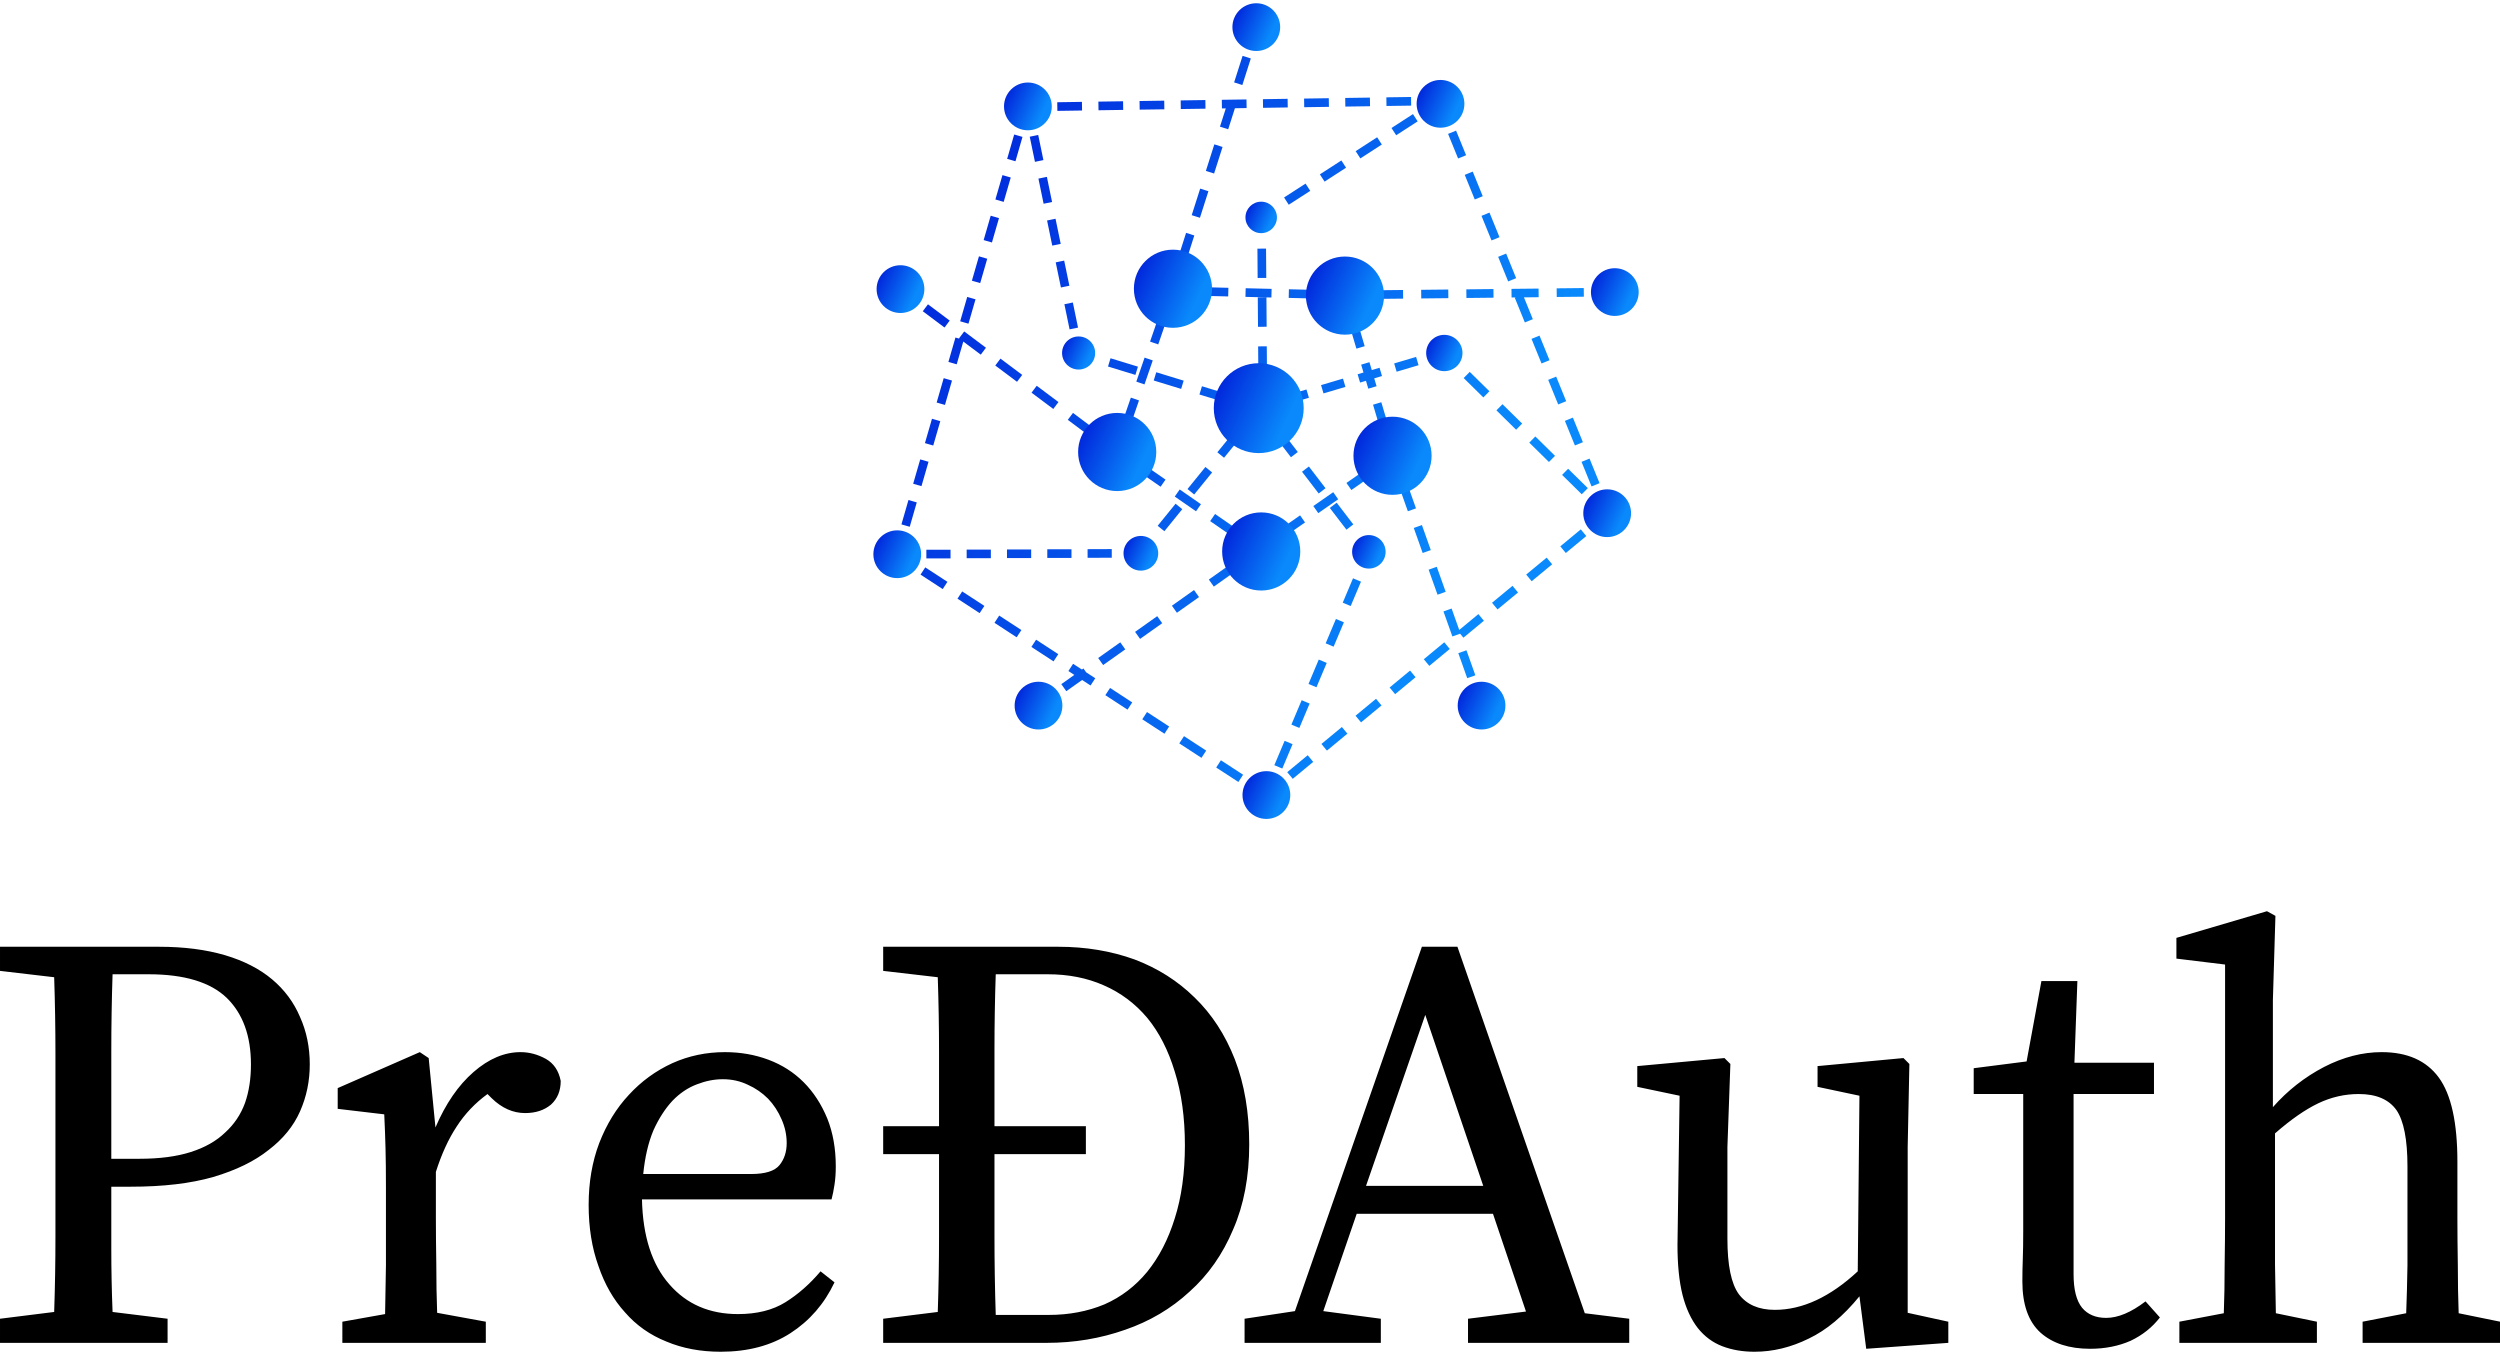 <svg data-v-423bf9ae="" xmlns="http://www.w3.org/2000/svg" viewBox="0 0 340.519 185" class="iconAbove"><!----><!----><!----><g data-v-423bf9ae="" id="6de4dd37-63c4-48f2-9e94-be16bc54bb2e" fill="#000000" transform="matrix(5.764,0,0,5.764,-3.573,108.84)"><path d="M4.13 4.14L3.28 4.14L3.28 4.14Q3.25 5.05 3.25 5.97L3.25 5.97L3.25 5.97Q3.25 6.89 3.25 7.83L3.25 7.83L3.25 8.50L3.92 8.50L3.92 8.50Q4.63 8.50 5.13 8.34L5.13 8.34L5.13 8.34Q5.63 8.18 5.94 7.88L5.94 7.88L5.94 7.88Q6.26 7.59 6.41 7.18L6.41 7.18L6.41 7.18Q6.55 6.78 6.55 6.27L6.55 6.27L6.55 6.27Q6.55 5.26 5.98 4.70L5.98 4.70L5.98 4.70Q5.40 4.14 4.13 4.14L4.13 4.14ZM3.71 9.16L3.25 9.16L3.25 9.16Q3.25 9.90 3.25 10.63L3.25 10.63L3.25 10.63Q3.25 11.37 3.28 12.12L3.28 12.12L4.58 12.28L4.58 12.85L0.62 12.85L0.62 12.28L1.90 12.12L1.90 12.12Q1.93 11.24 1.93 10.34L1.93 10.34L1.93 10.34Q1.93 9.44 1.93 8.51L1.93 8.51L1.93 7.83L1.93 7.83Q1.93 6.92 1.93 6.02L1.93 6.02L1.93 6.02Q1.93 5.12 1.90 4.21L1.90 4.21L0.62 4.06L0.62 3.49L4.38 3.49L4.38 3.49Q5.26 3.49 5.94 3.69L5.94 3.69L5.94 3.69Q6.61 3.89 7.05 4.26L7.05 4.26L7.05 4.26Q7.49 4.63 7.71 5.15L7.71 5.15L7.71 5.15Q7.94 5.66 7.94 6.27L7.94 6.27L7.94 6.27Q7.94 6.86 7.71 7.38L7.71 7.38L7.71 7.38Q7.48 7.90 6.97 8.29L6.97 8.29L6.97 8.29Q6.47 8.69 5.66 8.93L5.66 8.93L5.66 8.93Q4.86 9.16 3.71 9.16L3.71 9.16ZM10.75 6.12L10.91 7.76L10.91 7.76Q11.27 6.92 11.81 6.45L11.81 6.45L11.81 6.45Q12.35 5.98 12.92 5.98L12.92 5.98L12.92 5.98Q13.23 5.98 13.52 6.14L13.52 6.14L13.52 6.14Q13.80 6.30 13.87 6.66L13.87 6.66L13.87 6.66Q13.87 7.01 13.64 7.22L13.64 7.22L13.64 7.22Q13.40 7.42 13.03 7.42L13.03 7.42L13.03 7.42Q12.60 7.42 12.24 7.07L12.24 7.07L12.14 6.97L12.14 6.97Q11.70 7.29 11.41 7.74L11.41 7.74L11.41 7.74Q11.12 8.18 10.92 8.81L10.92 8.81L10.92 9.91L10.92 9.91Q10.92 10.37 10.93 10.99L10.93 10.99L10.93 10.99Q10.93 11.61 10.95 12.14L10.95 12.14L12.10 12.35L12.10 12.85L8.71 12.85L8.71 12.35L9.72 12.17L9.72 12.17Q9.73 11.63 9.74 11.01L9.74 11.01L9.74 11.01Q9.74 10.39 9.74 9.91L9.74 9.91L9.74 9.20L9.74 9.20Q9.74 8.62 9.73 8.25L9.73 8.25L9.73 8.25Q9.72 7.87 9.70 7.45L9.70 7.45L8.60 7.32L8.60 6.83L10.54 5.98L10.75 6.12ZM15.82 8.86L18.37 8.86L18.37 8.86Q18.87 8.86 19.04 8.65L19.04 8.65L19.04 8.65Q19.21 8.44 19.21 8.13L19.21 8.13L19.21 8.13Q19.21 7.84 19.09 7.57L19.09 7.57L19.09 7.57Q18.97 7.29 18.77 7.08L18.77 7.08L18.77 7.08Q18.56 6.87 18.29 6.75L18.29 6.75L18.29 6.75Q18.02 6.62 17.70 6.62L17.70 6.62L17.70 6.62Q17.40 6.62 17.09 6.74L17.09 6.74L17.09 6.74Q16.77 6.86 16.51 7.13L16.51 7.13L16.51 7.13Q16.25 7.41 16.06 7.83L16.06 7.83L16.06 7.83Q15.88 8.26 15.82 8.86L15.82 8.86ZM20.27 9.46L15.79 9.46L15.79 9.46Q15.82 10.77 16.44 11.47L16.44 11.47L16.44 11.47Q17.05 12.17 18.06 12.17L18.06 12.17L18.06 12.17Q18.73 12.17 19.18 11.89L19.18 11.89L19.18 11.89Q19.63 11.61 20.01 11.16L20.01 11.16L20.34 11.42L20.34 11.42Q19.98 12.18 19.30 12.62L19.30 12.62L19.30 12.62Q18.62 13.06 17.65 13.06L17.65 13.06L17.65 13.06Q16.94 13.06 16.37 12.82L16.37 12.82L16.37 12.82Q15.79 12.59 15.39 12.13L15.39 12.13L15.39 12.13Q14.98 11.68 14.76 11.03L14.76 11.03L14.76 11.03Q14.53 10.39 14.53 9.59L14.53 9.59L14.53 9.59Q14.53 8.79 14.78 8.13L14.78 8.13L14.78 8.13Q15.04 7.46 15.48 6.99L15.48 6.99L15.48 6.99Q15.92 6.51 16.51 6.24L16.51 6.24L16.51 6.24Q17.09 5.98 17.75 5.98L17.75 5.98L17.75 5.98Q18.30 5.98 18.78 6.16L18.78 6.16L18.78 6.16Q19.26 6.34 19.61 6.69L19.61 6.69L19.61 6.69Q19.96 7.04 20.17 7.55L20.17 7.55L20.17 7.55Q20.37 8.05 20.37 8.68L20.37 8.68L20.37 8.68Q20.37 8.92 20.34 9.11L20.34 9.11L20.34 9.11Q20.31 9.31 20.27 9.46L20.27 9.46ZM24.15 12.19L25.40 12.19L25.40 12.19Q26.12 12.19 26.72 11.94L26.72 11.94L26.72 11.94Q27.31 11.68 27.73 11.17L27.73 11.17L27.73 11.17Q28.15 10.65 28.38 9.91L28.38 9.91L28.38 9.91Q28.62 9.16 28.62 8.18L28.62 8.18L28.62 8.18Q28.62 7.20 28.38 6.44L28.38 6.44L28.38 6.44Q28.15 5.68 27.73 5.17L27.73 5.17L27.73 5.17Q27.30 4.66 26.70 4.40L26.70 4.40L26.70 4.40Q26.11 4.14 25.38 4.14L25.38 4.14L24.15 4.14L24.15 4.14Q24.12 5.03 24.12 5.92L24.12 5.92L24.12 5.92Q24.12 6.82 24.12 7.73L24.12 7.73L26.28 7.73L26.28 8.39L24.12 8.39L24.12 8.39Q24.12 9.39 24.12 10.33L24.12 10.33L24.12 10.33Q24.12 11.27 24.15 12.19L24.15 12.19ZM21.49 3.49L25.63 3.49L25.63 3.49Q26.60 3.49 27.43 3.79L27.43 3.79L27.43 3.79Q28.25 4.10 28.85 4.69L28.85 4.69L28.85 4.69Q29.46 5.28 29.80 6.15L29.80 6.15L29.80 6.15Q30.14 7.03 30.14 8.16L30.14 8.16L30.14 8.16Q30.14 9.30 29.76 10.17L29.76 10.17L29.76 10.17Q29.39 11.05 28.73 11.64L28.73 11.64L28.73 11.64Q28.08 12.24 27.21 12.54L27.21 12.54L27.21 12.54Q26.33 12.85 25.35 12.85L25.35 12.85L21.49 12.85L21.49 12.28L22.78 12.12L22.78 12.12Q22.81 11.24 22.81 10.32L22.81 10.32L22.81 10.32Q22.81 9.39 22.81 8.39L22.81 8.39L21.49 8.39L21.49 7.73L22.81 7.73L22.81 7.73Q22.81 6.85 22.81 5.97L22.81 5.97L22.81 5.97Q22.81 5.10 22.78 4.21L22.78 4.21L21.49 4.06L21.49 3.49ZM32.90 9.14L35.67 9.14L34.30 5.10L32.90 9.14ZM38.07 12.15L39.12 12.28L39.12 12.85L35.31 12.85L35.31 12.28L36.68 12.11L35.90 9.80L32.68 9.80L31.89 12.10L33.25 12.28L33.25 12.85L30.03 12.85L30.03 12.28L31.22 12.10L34.22 3.49L35.06 3.49L38.07 12.15ZM45.70 12.14L46.66 12.35L46.66 12.85L44.72 12.99L44.56 11.75L44.56 11.75Q43.99 12.45 43.36 12.75L43.36 12.75L43.36 12.75Q42.73 13.06 42.08 13.06L42.08 13.06L42.08 13.06Q41.66 13.06 41.32 12.93L41.32 12.93L41.32 12.93Q40.98 12.80 40.74 12.50L40.74 12.50L40.74 12.50Q40.50 12.19 40.38 11.72L40.38 11.72L40.38 11.72Q40.26 11.24 40.26 10.54L40.26 10.54L40.31 7.01L39.31 6.80L39.31 6.31L41.37 6.12L41.51 6.26L41.44 8.22L41.44 10.39L41.44 10.39Q41.44 11.33 41.71 11.70L41.71 11.70L41.71 11.70Q41.99 12.07 42.56 12.07L42.56 12.07L42.56 12.07Q43.54 12.07 44.52 11.16L44.52 11.16L44.56 7.01L43.57 6.80L43.57 6.31L45.60 6.12L45.74 6.26L45.70 8.22L45.70 12.14ZM51.32 11.87L51.66 12.25L51.66 12.25Q51.39 12.60 50.97 12.80L50.97 12.80L50.97 12.80Q50.54 12.99 50.01 12.99L50.01 12.99L50.01 12.99Q49.27 12.99 48.84 12.61L48.84 12.61L48.84 12.61Q48.41 12.22 48.41 11.40L48.41 11.40L48.41 11.40Q48.41 11.13 48.42 10.87L48.42 10.87L48.42 10.87Q48.43 10.61 48.43 10.21L48.43 10.21L48.43 6.97L47.26 6.97L47.26 6.36L48.51 6.20L48.86 4.30L49.71 4.30L49.64 6.23L51.52 6.23L51.52 6.97L49.62 6.97L49.62 11.23L49.62 11.23Q49.62 11.77 49.82 12.02L49.82 12.02L49.82 12.02Q50.02 12.26 50.39 12.26L50.39 12.26L50.39 12.26Q50.81 12.26 51.32 11.87L51.32 11.87ZM58.72 12.15L59.70 12.35L59.70 12.85L56.45 12.85L56.45 12.35L57.48 12.15L57.48 12.15Q57.50 11.63 57.51 11.02L57.51 11.02L57.51 11.02Q57.51 10.40 57.51 9.91L57.51 9.91L57.51 8.68L57.51 8.68Q57.51 7.73 57.25 7.35L57.25 7.35L57.25 7.35Q56.98 6.97 56.36 6.97L56.36 6.97L56.36 6.97Q55.86 6.97 55.40 7.19L55.40 7.19L55.40 7.19Q54.94 7.41 54.38 7.90L54.38 7.90L54.38 9.91L54.38 9.91Q54.38 10.37 54.38 11.00L54.38 11.00L54.38 11.00Q54.39 11.62 54.40 12.15L54.40 12.15L55.37 12.35L55.37 12.85L52.12 12.85L52.12 12.35L53.17 12.15L53.17 12.15Q53.19 11.62 53.19 11.00L53.19 11.00L53.19 11.00Q53.20 10.37 53.20 9.91L53.20 9.91L53.20 3.91L52.05 3.77L52.05 3.28L54.19 2.65L54.39 2.76L54.33 4.75L54.33 7.28L54.33 7.28Q54.85 6.69 55.54 6.33L55.54 6.33L55.54 6.33Q56.22 5.98 56.90 5.98L56.90 5.98L56.90 5.98Q57.81 5.98 58.25 6.58L58.25 6.58L58.25 6.58Q58.69 7.18 58.69 8.57L58.69 8.57L58.69 9.91L58.69 9.91Q58.69 10.40 58.70 11.01L58.70 11.01L58.70 11.01Q58.70 11.62 58.72 12.15L58.72 12.15Z"></path></g><defs data-v-423bf9ae=""><linearGradient data-v-423bf9ae="" gradientTransform="rotate(25)" id="5959a78b-1136-4cbc-9069-191f7fdef107" x1="0%" y1="0%" x2="100%" y2="0%"><stop data-v-423bf9ae="" offset="0%" style="stop-color: rgb(0, 21, 214); stop-opacity: 1;"></stop><stop data-v-423bf9ae="" offset="100%" style="stop-color: rgb(9, 137, 251); stop-opacity: 1;"></stop></linearGradient></defs><g data-v-423bf9ae="" id="f40c51ef-5cf2-4059-a907-15a174e1ff90" transform="matrix(1.111,0,0,1.111,115.531,0.443)" stroke="none" fill="url(#5959a78b-1136-4cbc-9069-191f7fdef107)"><path d="M48.92 50.541l.822.667.579-.712.557.728.841-.644-.498-.65.785-.234-.302-1.015-.336.1-.006-.733-1.059.009.008 1.024-1.342-.412-.31 1.013.767.235zM40.136 61.357l.823.667-2.196 2.705-.822-.667zM41.598 59.557l2.197-2.704.822.668-2.197 2.704zM45.258 55.052l2.198-2.704.822.668-2.197 2.705zM37.294 66.534l-.822-.668-.844 1.038-1.337.005.004 1.059 1.588-.006-.002-.529.411.333zM56.478 56.793l2.042 2.664-.84.645-2.042-2.665zM59.886 61.231l2.041 2.663-.84.645-2.042-2.664zM53.08 52.353l2.042 2.663-.84.645-2.042-2.664zM56.484 48.366l-2.687.8-.302-1.015 2.688-.8zM66.935 44.158l2.688-.799.302 1.016-2.688.799zM60.961 47.034l-2.688.8-.302-1.017 2.688-.799zM50.17 30.087l1.058-.008.028 3.594-1.059.008zM51.318 42.06l.027 3.594-1.06.008-.026-3.594zM50.243 39.668l-.028-3.594 1.06-.008.027 3.594zM40.818 47.28l-3.36-1.029.31-1.012 3.36 1.029zM43.37 46.955l3.361 1.029-.31 1.013-3.36-1.03zM35.212 45.564l-3.36-1.029.31-1.012 3.36 1.029zM38.695 36.577l1.001.344.39-1.135 1.2.029.026-1.059-.881-.022.268-.839-1.009-.322-.483 1.513zM38.01 41.827l-1.002-.345 1.013-2.943 1.001.345zM34.64 51.636l-1.002-.345 1.014-2.942 1 .345zM36.325 46.732l-1.002-.345 1.014-2.943 1.001.345zM33.957 56.268l.603-.871-.977-.676.386-1.123-1.001-.344-.28.814-.69-.517-.635.849 1.272.952.317-.424-.301.435zM40.642 59.609l2.605 1.805-.603.87-2.606-1.805zM36.298 56.597l2.606 1.805-.603.87-2.606-1.804zM44.98 62.617l2.606 1.804-.603.871-2.606-1.804zM50.636 67.398l1.302-.909-.606-.868-1 .698-1.004-.694-.603.87.685.474-.68.482.613.863 1.293-.916zM53.568 65.354l-.606-.869 2.44-1.702.607.869zM61.084 58.81l2.44-1.703.606.868-2.44 1.703zM59.466 59.943l.606.869-2.441 1.7-.606-.869zM64.492 45.986l.952-.283-.302-1.016-.952.283-.286-.964-1.015.301.286.965-.721.214.302 1.016.721-.214.286.964 1.015-.301zM65.36 48.916l.874 2.945-1.015.301-.874-2.945zM63.32 42.046l-1.015.3-.872-2.946 1.016-.3zM54.03 35.065l3.18.077-.025 1.06-3.18-.079zM46.612 34.885l-.026 1.06-3.18-.078.027-1.06zM48.73 34.939l3.18.077-.026 1.059-3.18-.078zM23.635 86.543l-.612-.864 1.295-.918.613.864zM35.173 77.067l2.713-1.924.612.863-2.713 1.924zM28.84 81.554l-.187.133-1.081-.706-.578.888.731.476-1.598 1.132.613.864 1.938-1.374 1.035.675.579-.887-1.117-.728zM44.214 70.655l2.713-1.923.612.863-2.713 1.924zM39.687 73.862l2.712-1.923.613.864-2.713 1.923zM30.646 80.273l2.712-1.923.612.863-2.713 1.923zM77.154 86.29l-.532-1.497.996-.355.533 1.497zM69.612 61.926l-.998.355-1.09-3.07.998-.354zM73.25 72.158l-.998.354-1.092-3.068.998-.355zM74.8 79.678l.997-.355 1.092 3.069-.998.355zM69.34 64.329l.997-.355 1.09 3.07-.997.355zM66.794 57.169l.998-.354-.527-1.483-.448-1.51-1.015.302.343 1.156-.989.69.606.869.733-.512zM60.913 35.232l-1.583-.039-.025 1.059 1.202.03.342 1.153 1.016-.301-.252-.85.886-.01-.011-1.059zM64.7 35.189l3.323-.036.011 1.06-3.322.035zM90.179 34.916l.011 1.06-3.322.035-.012-1.06zM73.567 35.095l.011 1.06-3.321.036-.012-1.059zM79.117 36.098l-3.323.035-.011-1.059 3.323-.035zM93.982 34.875l.012 1.06-1.59.016-.01-1.059zM49.526 2.766l1.009.322-.483 1.513-1.009-.322zM44.888 17.298l1.008.321-1.038 3.256-1.008-.322zM41.425 28.148l1.008.322-1.04 3.255-1.007-.321zM48.352 6.448l1.008.322-1.038 3.255-1.008-.322zM46.587 15.451l.824-2.58 1.435-.022-.016-1.058-3.026.044.016 1.059.475-.007-.716 2.242zM43.122 26.3l-1.008-.321 1.039-3.256 1.008.322zM6.73 34.623l1.27.953-.634.848-1.272-.953zM25.144 49.74l-2.666-1.998.635-.847 2.666 1.997zM9.78 36.909l2.666 1.996-.636.849-2.666-1.997zM20.7 46.41l-2.666-1.997.635-.848 2.666 1.998zM16.253 43.081l.636-.848-2.667-1.997-.635.848.057.042-.495-.143-.863 2.988 1.017.294.807-2.79zM29.59 53.069l-2.667-1.998.636-.848 2.666 1.998zM21.978 14.278l.894-.184-.177-.855.933-.014-.016-1.059-1.588.023.007.457-.238.049-.424-.123-.442 1.525 1.017.295zM16.606 29.034l.864-2.987 1.017.294-.864 2.988zM16.03 31.027l1.017.295-.865 2.987-1.018-.295zM20.35 16.09l1.018.294-.861 2.988-1.019-.294zM7.544 64.183l-1.017-.293.861-2.988 1.018.293zM10.272 50.94l1.018.295-.864 2.987-1.018-.295zM9.847 56.215l-.864 2.988-1.017-.295.864-2.987zM14.592 36.004l1.017.294-.864 2.987-1.017-.294zM11.863 49.245l-1.018-.294.863-2.988 1.018.294zM18.912 21.07l1.017.294-.866 2.987-1.017-.295zM7.606 67.955l-.004-.94-.881.003.245-.846-1.017-.295-.442 1.526.509.147-.289.444 1.331 1.331.513-.325H7v-.98l.333-.045zM20.654 77.732l-2.719-1.775.58-.887 2.719 1.774zM43.311 92.513l-2.72-1.774.58-.887 2.719 1.774zM38.774 89.557l-2.72-1.773.58-.887 2.718 1.773zM47.836 95.47l-2.719-1.772.578-.887 2.72 1.772zM16.116 74.771l-2.718-1.773.578-.887 2.719 1.773zM34.245 86.603l-2.719-1.774.58-.887 2.717 1.774zM25.178 80.686l-2.719-1.773.579-.887 2.718 1.773zM11.587 71.821l-2.718-1.773.579-.888 2.718 1.774zM67.053 84.705l-.676-.816 2.509-2.077.675.815zM58.693 91.626l-.676-.816 2.51-2.078.675.816zM87.98 67.398l-.675-.815 2.509-2.079.676.816zM54.501 95.085l-.675-.816 2.509-2.078.675.816zM62.875 88.165l-.675-.816 2.511-2.076.675.816zM79.61 74.317l-.676-.816 2.512-2.078.675.817zM75.426 77.782l2.51-2.076-.675-.815-2.349 1.942-.935-2.627-.998.355 1.092 3.068.949-.337zM71.244 81.24l-.675-.816 2.51-2.077.675.816zM83.794 70.86l-.675-.817 2.512-2.075.674.816zM92.94 60.851l-.59.24-.062-.062-.143.145-.186.076.033.08-.448.454.715.703-.772.638.675.816 1.224-1.012-.338-.408.491-.199zM81.891 33.705l-.98.399-1.227-3.016.98-.399zM79.85 28.68l-.98.399-1.229-3.015.98-.399zM90.074 53.816l-.98.4-1.229-3.015.981-.4zM85.983 43.764l-.981.4-1.229-3.017.98-.4zM85.816 46.172l.98-.4 1.229 3.016-.98.399zM89.908 56.224l.98-.4 1.228 3.014-.98.4zM75.753 18.632l-.98.4-1.23-3.016.982-.4zM82.848 36.058l1.803-.019-.011-1.059-3.323.035.012 1.059.521-.006-.121.05 1.228 3.016.98-.4zM77.795 23.657l-.98.399-1.228-3.016.981-.4zM28.656 12.09l.016 1.06-3.027.045-.016-1.058zM43.788 11.867l.016 1.059-3.027.044-.015-1.058zM63.961 11.566l.016 1.059-3.027.043-.015-1.059zM33.698 12.015l.016 1.06-3.026.045-.016-1.059zM53.872 11.715l.016 1.06-3.027.045-.016-1.059zM58.919 11.641l.016 1.06-3.027.044-.016-1.059zM69.005 11.491l.015 1.06-3.026.043-.016-1.06zM38.745 11.941l.015 1.06-3.025.044-.016-1.059zM19.466 66.962h2.966v1.059h-2.966zM14.524 66.981h2.965v1.059h-2.965zM9.582 67.001h2.965v1.059H9.582zM24.409 66.942h2.965v1.059h-2.965zM32.315 67.977l-2.965.012-.004-1.06 2.965-.011zM28.602 41.824l-1.037.214.321 1.555.531-.109 1.197.366.31-1.012-1.188-.364zM22.895 19.443l-.637-3.081 1.037-.214.637 3.08zM26.08 34.847l-.638-3.081 1.037-.215.638 3.081zM24.995 24.364l-1.038.215-.636-3.08 1.038-.215zM27.542 36.686l.636 3.08-1.037.215-.636-3.081zM26.054 29.5l-1.037.214-.635-3.081 1.037-.214zM51.68 24.95l-1.334.863.184.284-.39.003.012 1.588 1.059-.008-.009-1.16 1.053-.681zM65.423 17.319l-2.634 1.704-.575-.89 2.634-1.703zM54.012 24.702l-.574-.89 2.635-1.701.575.89zM61.037 20.163l-2.634 1.704-.575-.889 2.634-1.704zM69.816 14.48l-2.634 1.703-.575-.89 2.634-1.703zM71.571 13.347l.703-.455.452 1.109.981-.398-.6-1.472-.34.139-.148-.229-.009-.605-1.589.024.014.972-.039.026zM74.59 43.616l-1.132-1.115-.372.378-.15-.508-1.523.453.302 1.015 1.223-.363.91.894zM81.887 52.284l-2.414-2.374.742-.755 2.414 2.374zM89.935 60.199l-2.413-2.375.742-.754 2.413 2.374zM77.87 48.325l-2.412-2.375.743-.755 2.413 2.376zM85.912 56.241L83.5 53.867l.743-.755 2.413 2.374zM63.707 68.925l.616-1.464-.488-.206.42-.321-.966-1.261-.841.644.779 1.016-.497 1.181zM56.433 83.45l1.258-2.987.976.41-1.258 2.988zM60.772 75.896l-1.26 2.988-.975-.412 1.259-2.987zM56.57 85.858l-1.259 2.988-.976-.41 1.26-2.99zM52.245 93.412l1.259-2.987.976.41-1.259 2.989zM60.63 73.489l1.26-2.988.977.412-1.26 2.987zM52.375 95.815l-.129-.055-.089-.108-.056.047-.702-.296-.371.88-.799-.521-.578.887 1.33.868.29-.444.337.408 1.224-1.012-.485-.586z"></path><circle cx="6.41" cy="35.047" r="2.928"></circle><circle cx="32.979" cy="55.016" r="4.79"></circle><circle cx="93.05" cy="62.521" r="2.928"></circle><circle cx="93.987" cy="35.409" r="2.926"></circle><circle cx="51.27" cy="97.073" r="2.928"></circle><circle cx="6.015" cy="67.55" r="2.928"></circle><circle cx="50.332" cy="49.641" r="5.511"></circle><circle cx="39.816" cy="35" r="4.79"></circle><circle cx="60.904" cy="35.842" r="4.79"></circle><circle cx="77.649" cy="86.109" r="2.926"></circle><circle cx="50.635" cy="67.21" r="4.789"></circle><circle cx="66.735" cy="55.478" r="4.79"></circle><circle cx="28.249" cy="42.879" r="2.028"></circle><circle cx="50.633" cy="26.257" r="1.929"></circle><circle cx="35.881" cy="67.433" r="2.127"></circle><circle cx="63.833" cy="67.255" r="2.053"></circle><circle cx="50.032" cy="2.927" r="2.927"></circle><circle cx="72.616" cy="12.331" r="2.928"></circle><circle cx="73.085" cy="42.879" r="2.226"></circle><circle cx="23.331" cy="86.109" r="2.927"></circle><circle cx="22.031" cy="12.646" r="2.928"></circle></g><!----></svg>
